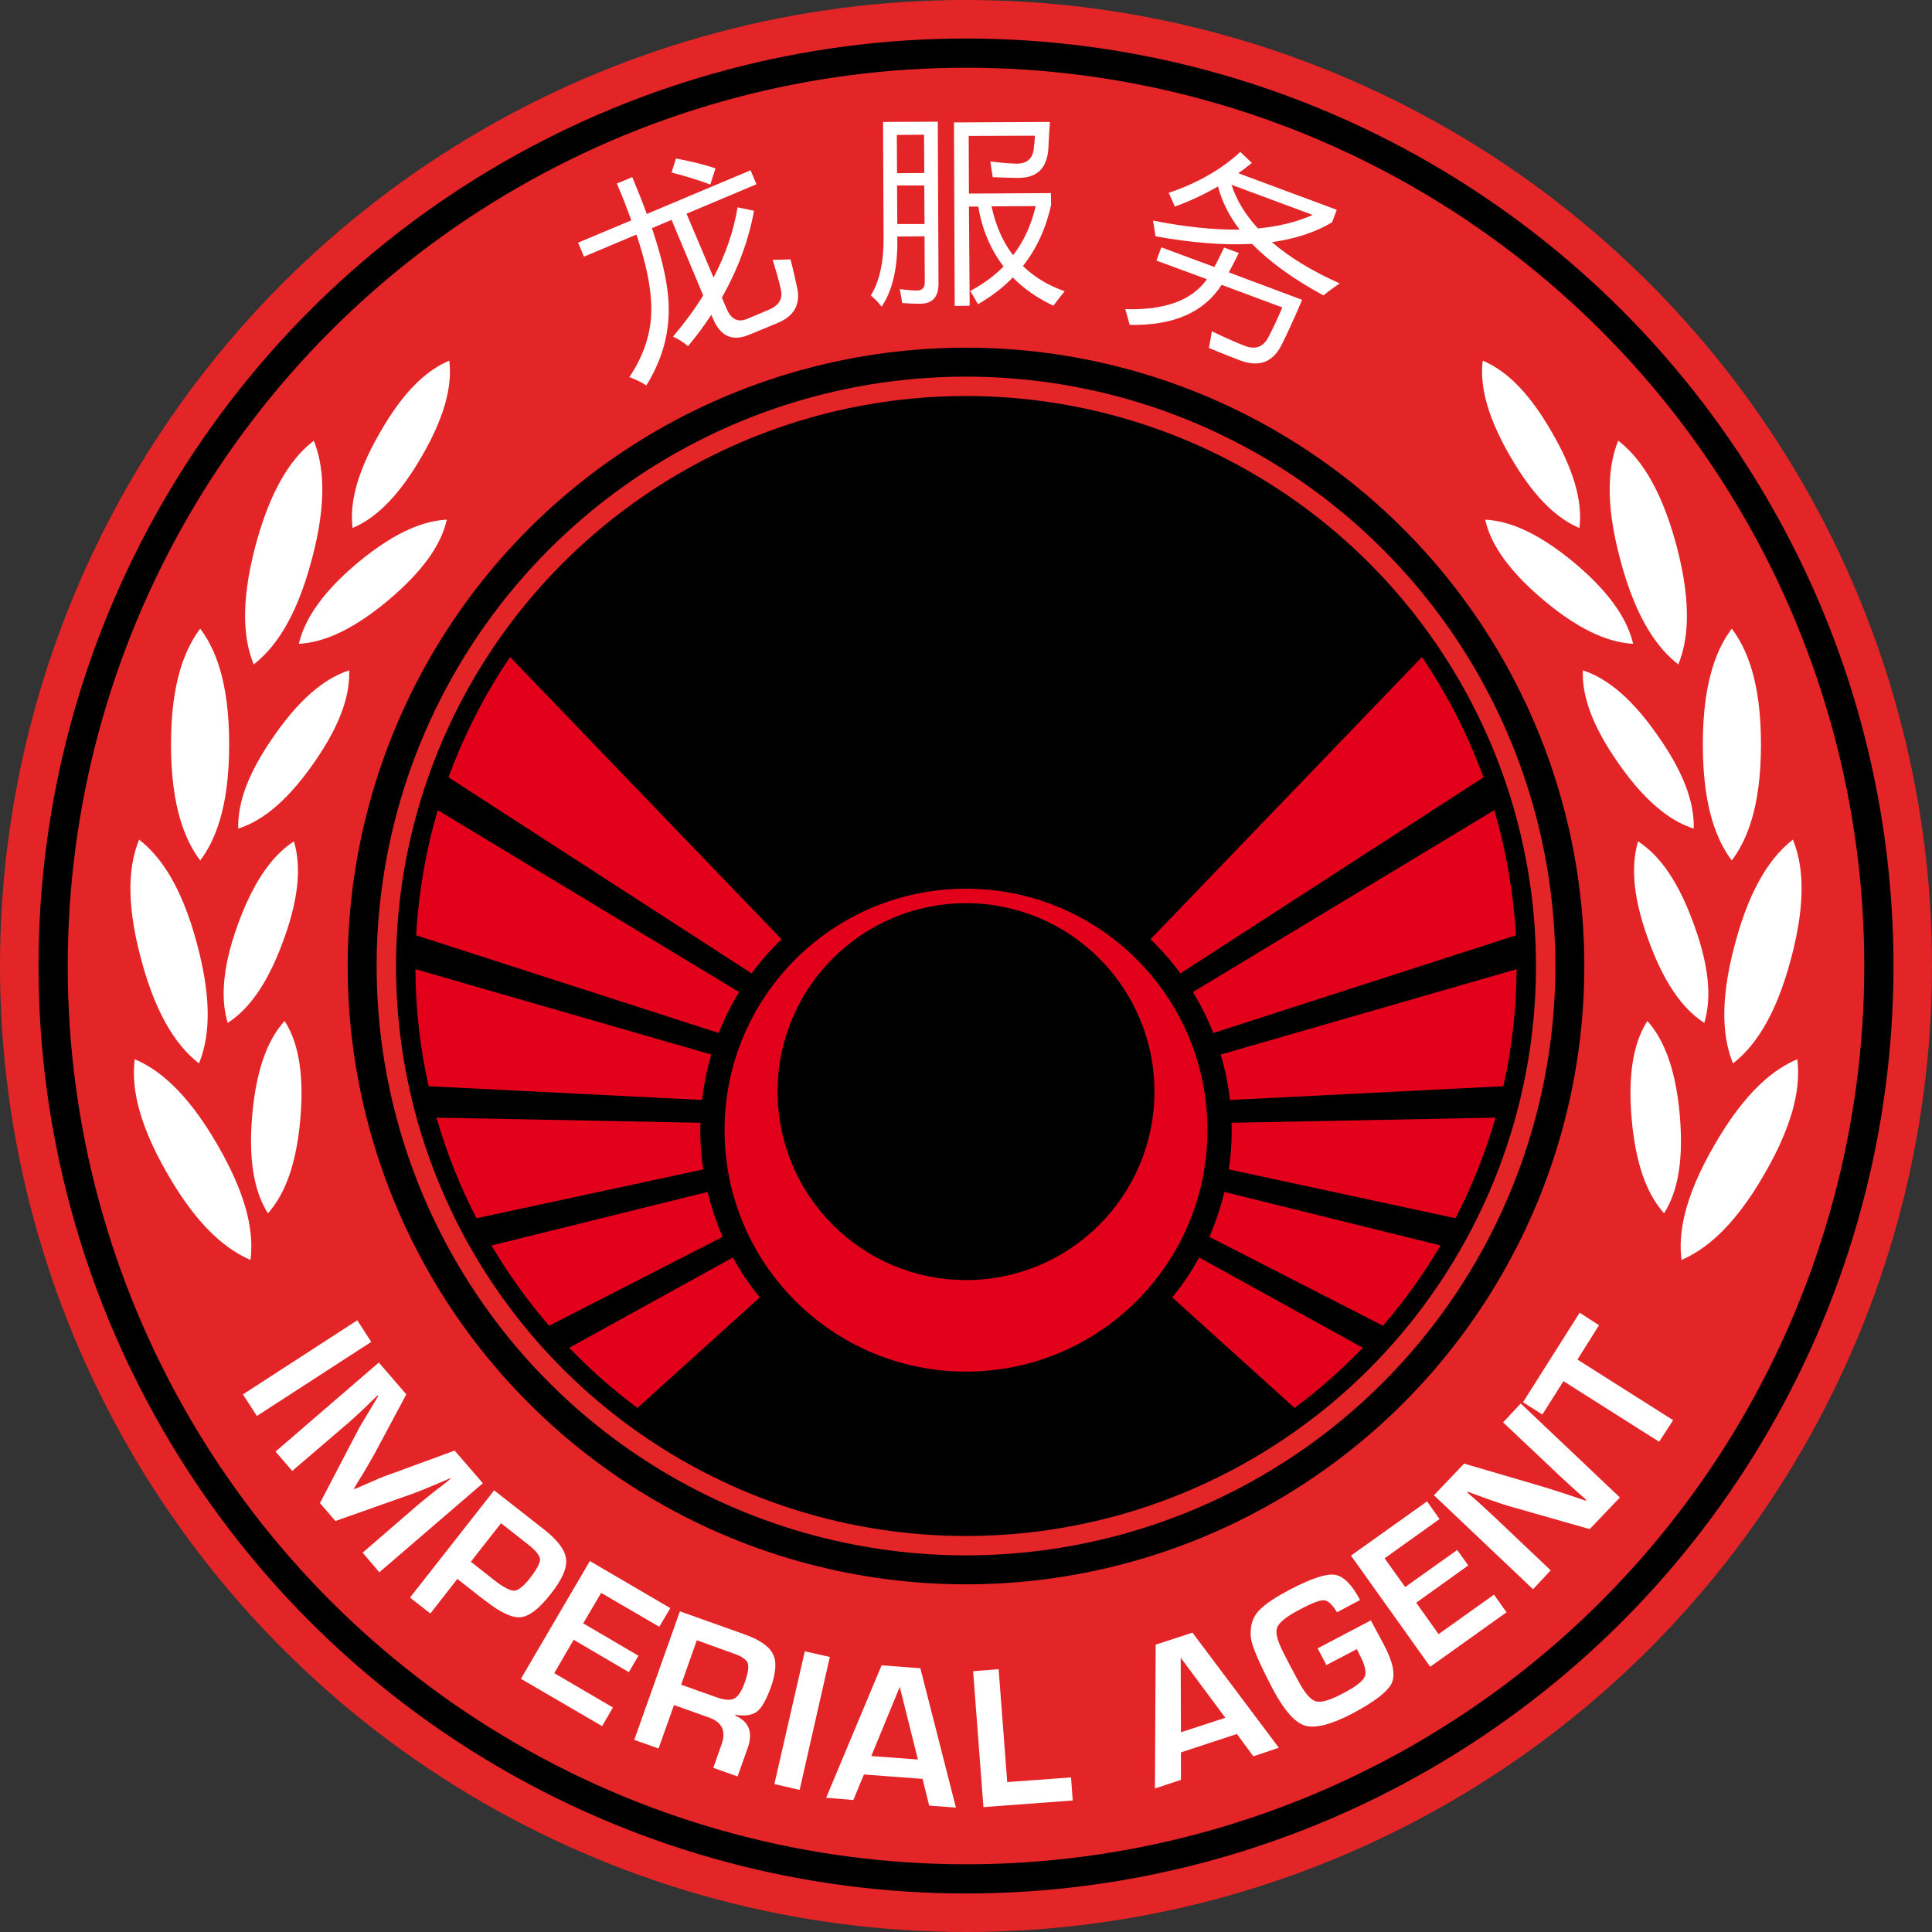 <?xml version="1.0" encoding="UTF-8" standalone="no"?>
<!-- Creator: CorelDRAW X7 -->

<svg
   xmlns:dc="http://purl.org/dc/elements/1.1/"
   xmlns:cc="http://creativecommons.org/ns#"
   xmlns:rdf="http://www.w3.org/1999/02/22-rdf-syntax-ns#"
   xmlns:svg="http://www.w3.org/2000/svg"
   xmlns="http://www.w3.org/2000/svg"
   xmlns:sodipodi="http://sodipodi.sourceforge.net/DTD/sodipodi-0.dtd"
   xmlns:inkscape="http://www.inkscape.org/namespaces/inkscape"
   xml:space="preserve"
   width="7.874in"
   height="7.874in"
   version="1.1"
   style="clip-rule:evenodd;fill-rule:evenodd;image-rendering:optimizeQuality;shape-rendering:geometricPrecision;text-rendering:geometricPrecision"
   viewBox="0 0 7874.001 7874.001"
   id="svg4813"
   inkscape:version="0.91 r13725"
   sodipodi:docname="Yu Jing - Zhanying Imperial Agents - [N3] [Vyo].svg"><rect x="0" y="0" width="7874.001" height="7874.001" fill="#333333" stroke="none"/><sodipodi:namedview
     pagecolor="#ffffff"
     bordercolor="#666666"
     borderopacity="1"
     objecttolerance="10"
     gridtolerance="10"
     guidetolerance="10"
     inkscape:pageopacity="0"
     inkscape:pageshadow="2"
     inkscape:window-width="640"
     inkscape:window-height="480"
     id="namedview4853"
     showgrid="false"
     inkscape:zoom="0.23838384"
     inkscape:cx="736.83001"
     inkscape:cy="849.33005"
     inkscape:window-x="0"
     inkscape:window-y="0"
     inkscape:window-maximized="0"
     inkscape:current-layer="svg4813" /><defs
     id="defs4815"><style
       type="text/css"
       id="style4817"><![CDATA[
    .fil3 {fill:none}
    .fil1 {fill:black}
    .fil5 {fill:#E2001A}
    .fil0 {fill:#E32527}
    .fil4 {fill:white}
    .fil2 {fill:white;fill-rule:nonzero}
   ]]></style></defs><g
     id="Layer_x0020_1"
     transform="translate(3937,-7063)"><circle
       class="fil0"
       cy="11000"
       r="3937"
       id="circle4821"
       cx="0"
       style="fill:#e32527" /><circle
       class="fil1"
       cy="11000"
       r="3780"
       id="circle4823"
       cx="0"
       style="fill:#000000" /><circle
       class="fil0"
       cy="11000"
       r="3661"
       id="circle4825"
       cx="0"
       style="fill:#e32527" /><circle
       class="fil1"
       cy="11000"
       r="2520"
       id="circle4827"
       cx="0"
       style="fill:#000000" /><circle
       class="fil0"
       cy="11000"
       r="2402"
       id="circle4829"
       cx="0"
       style="fill:#e32527" /><circle
       class="fil1"
       cy="11000"
       r="2323"
       id="circle4831"
       cx="0"
       style="fill:#000000" /><path
       class="fil2"
       d="m -1194,8435 c 47,-56 88,-111 123,-168 l -129,-308 -80,34 c 40,118 62,215 67,291 9,124 -22,241 -90,350 -19,-13 -42,-24 -69,-34 67,-100 97,-205 88,-315 -4,-69 -23,-158 -59,-266 l -214,90 -24,-57 217,-91 c -17,-47 -36,-97 -59,-150 l 63,-26 c 22,53 42,103 59,150 l 423,-178 24,57 -285,120 110,260 c 49,-93 82,-189 98,-286 l 67,14 c -22,121 -66,239 -131,354 l 19,44 c 18,44 46,58 83,43 l 88,-37 c 43,-18 60,-46 50,-85 -6,-28 -17,-67 -33,-119 24,0 48,-1 73,-2 14,56 23,98 29,126 9,62 -17,106 -81,133 l -116,48 c -68,29 -118,7 -148,-65 l -7,-16 c -28,43 -60,86 -95,128 -17,-15 -37,-28 -61,-39 z m -6,-669 18,-57 c 59,11 113,24 161,40 l -21,66 c -48,-18 -101,-34 -158,-49 z m 1151,-204 391,-2 c -3,44 -5,78 -6,104 -4,84 -46,125 -125,124 -21,0 -55,-1 -102,-3 -3,-21 -7,-42 -10,-64 39,5 74,8 105,9 45,1 70,-21 73,-68 2,-14 3,-29 4,-46 l -270,1 1,235 334,-2 1,48 c -21,95 -59,179 -115,249 46,45 102,79 170,103 -18,22 -33,42 -46,59 -65,-31 -120,-69 -165,-115 -40,41 -87,77 -142,109 -10,-18 -21,-36 -32,-54 52,-28 98,-61 136,-100 -52,-68 -87,-149 -103,-244 l -38,0 3,404 -61,1 -3,-748 z m -289,-2 223,-1 3,660 c 0,54 -24,81 -73,82 -27,0 -52,-1 -75,-3 -2,-16 -6,-35 -10,-57 27,4 50,6 70,6 21,0 32,-11 32,-34 l -1,-187 -111,1 c 3,124 -19,220 -64,286 -12,-16 -26,-31 -44,-46 35,-56 53,-135 52,-237 l -2,-470 z m 622,343 -180,1 c 17,78 46,145 88,199 44,-57 74,-123 92,-200 z m -564,73 111,0 -1,-157 -111,0 1,157 z m 109,-364 -111,1 1,156 111,-1 -1,-156 z m 1289,70 47,45 c -18,15 -37,29 -55,42 l 401,149 -19,51 c -68,41 -149,67 -245,81 72,62 164,118 276,168 -25,17 -47,33 -66,49 -122,-66 -219,-136 -291,-210 -114,6 -245,-4 -394,-31 -2,-19 -6,-40 -10,-64 131,26 249,38 353,37 -43,-57 -72,-115 -88,-176 -56,32 -115,60 -176,82 -9,-21 -17,-40 -25,-56 118,-40 216,-96 292,-167 z m -322,389 216,80 c 13,-23 26,-50 40,-79 l 60,22 c -15,29 -28,56 -41,79 l 299,112 c -38,89 -67,151 -85,186 -35,68 -90,89 -165,62 -29,-11 -73,-28 -130,-52 4,-20 8,-43 12,-68 55,27 101,47 138,61 43,15 74,1 94,-40 19,-36 37,-75 55,-118 l -247,-92 c -72,112 -197,167 -375,163 -6,-21 -11,-42 -18,-64 160,5 271,-35 333,-122 l -206,-76 20,-54 z m 617,-132 -331,-123 c 21,64 57,123 108,178 84,-8 158,-26 223,-55 z"
       id="path4833"
       inkscape:connector-curvature="0"
       style="fill:#ffffff;fill-rule:nonzero" /><circle
       class="fil3"
       cy="11000"
       r="3898"
       id="circle4835"
       cx="0"
       style="fill:none" /><circle
       class="fil3"
       cy="11000"
       r="3898"
       id="circle4837"
       cx="0"
       style="fill:none" /><path
       class="fil4"
       d="m -2500,9215 c 75,-32 173,-103 282,-292 109,-188 122,-309 112,-390 -76,32 -174,103 -282,292 -109,188 -122,309 -112,390 z m -416,2983 c 12,-98 -3,-242 -134,-468 -130,-226 -248,-312 -338,-350 -12,97 3,242 134,468 130,226 248,311 338,350 z m 139,-974 c 44,69 83,184 64,400 -19,217 -78,323 -132,384 -44,-70 -83,-184 -64,-401 19,-216 77,-322 132,-383 z m -349,173 c 37,-91 60,-235 -8,-487 -67,-252 -159,-365 -236,-425 -37,91 -60,234 8,487 67,252 159,365 236,425 z m 387,-905 c 23,79 32,200 -43,404 -74,204 -158,291 -227,336 -23,-78 -32,-199 42,-403 75,-205 159,-292 228,-337 z m -382,78 c 59,-79 118,-212 118,-473 0,-261 -59,-393 -118,-472 -59,79 -119,211 -119,472 0,261 60,394 119,473 z m 607,-775 c 3,82 -20,201 -145,379 -125,179 -229,241 -307,266 -2,-82 21,-200 146,-378 124,-179 228,-241 306,-267 z m -389,-24 c 77,-60 169,-173 236,-425 68,-252 45,-396 9,-487 -78,60 -169,173 -237,425 -67,252 -45,396 -8,487 z m 787,-590 c -18,80 -72,188 -238,328 -167,140 -283,173 -365,178 19,-80 72,-189 238,-329 167,-139 283,-173 365,-177 z"
       id="path4839"
       inkscape:connector-curvature="0"
       style="fill:#ffffff" /><path
       class="fil4"
       d="m 2500,9215 c -75,-32 -173,-103 -282,-292 -109,-188 -122,-309 -112,-390 76,32 174,103 282,292 109,188 122,309 112,390 z m 416,2983 c -12,-98 3,-242 134,-468 130,-226 248,-312 338,-350 12,97 -3,242 -134,468 -130,226 -248,311 -338,350 z m -139,-974 c -44,69 -83,184 -64,400 19,217 78,323 132,384 44,-70 83,-184 64,-401 -19,-216 -78,-322 -132,-383 z m 349,173 c -37,-91 -60,-235 8,-487 67,-252 159,-365 236,-425 37,91 60,234 -8,487 -67,252 -159,365 -236,425 z m -387,-905 c -23,79 -32,200 43,404 74,204 158,291 227,336 23,-78 32,-199 -43,-403 -74,-205 -158,-292 -227,-337 z m 382,78 c -59,-79 -118,-212 -118,-473 0,-261 59,-393 118,-472 59,79 119,211 119,472 0,261 -60,394 -119,473 z m -607,-775 c -3,82 20,201 145,379 125,179 229,241 307,266 2,-82 -21,-200 -146,-378 -124,-179 -228,-241 -306,-267 z m 389,-24 c -77,-60 -169,-173 -236,-425 -68,-252 -45,-396 -9,-487 78,60 169,173 237,425 67,252 45,396 8,487 z m -787,-590 c 18,80 72,188 238,328 167,140 283,173 365,178 -19,-80 -72,-189 -238,-329 -167,-139 -283,-173 -365,-177 z"
       id="path4841"
       inkscape:connector-curvature="0"
       style="fill:#ffffff" /><path
       class="fil2"
       d="m -2424,12532 -466,302 -57,-88 466,-302 57,88 z m 455,576 -422,363 -68,-80 229,-198 c 19,-15 40,-33 64,-52 l 33,-25 32,-26 -2,-2 -37,16 -38,16 c -33,14 -59,24 -75,30 l -317,112 -63,-73 155,-297 c 8,-16 22,-39 41,-70 l 21,-35 21,-35 -3,-2 -29,28 -29,28 c -23,22 -43,40 -60,55 l -230,197 -68,-79 421,-363 112,130 -130,243 c -10,17 -23,41 -41,71 l -21,34 -21,35 2,3 37,-16 37,-16 c 31,-14 56,-24 75,-30 l 259,-95 115,133 z m -297,466 343,-437 176,138 22,17 c 59,46 91,87 95,124 5,37 -16,85 -63,144 -46,59 -86,90 -121,94 -34,4 -82,-18 -142,-65 l -19,-14 -98,-77 -110,141 -83,-65 z m 248,-146 94,74 c 38,30 65,44 83,44 16,-1 38,-18 63,-50 29,-37 43,-64 42,-79 -2,-16 -20,-38 -56,-65 l -103,-81 -123,157 z m 531,127 -73,124 225,132 -39,67 -225,-132 -79,136 239,140 -44,76 -331,-193 281,-480 328,192 -45,76 -237,-138 z m 135,599 186,-524 258,92 c 64,22 104,49 120,80 17,31 14,75 -6,134 -19,53 -38,87 -57,102 -19,15 -48,20 -88,14 l -2,3 c 57,24 74,69 51,133 l -41,115 -99,-35 34,-96 c 19,-54 2,-90 -51,-109 l -143,-51 -63,177 -99,-35 z m 191,-225 143,51 c 34,12 59,14 74,5 16,-8 30,-30 43,-67 13,-38 17,-64 11,-78 -6,-14 -25,-27 -57,-38 l -150,-54 -64,181 z m 606,-113 -123,542 -103,-24 124,-541 102,23 z m 378,497 -239,-18 -43,104 -111,-9 226,-540 158,12 145,568 -109,-8 -27,-109 z m -19,-79 -74,-296 -116,282 190,14 z m 329,-368 35,460 260,-19 7,94 -364,27 -42,-554 104,-8 z m 971,264 -228,75 0,112 -106,35 3,-586 150,-49 352,469 -104,35 -67,-91 z m -47,-66 -182,-245 1,304 181,-59 z m 376,-283 217,-114 52,97 c 38,71 49,124 33,159 -16,34 -70,76 -163,125 -85,44 -148,60 -190,48 -42,-13 -85,-62 -130,-146 -56,-107 -87,-178 -91,-212 -4,-42 4,-76 26,-103 21,-27 66,-58 132,-93 88,-46 149,-66 184,-61 35,5 70,40 103,103 l -94,50 c -19,-31 -36,-48 -53,-49 -16,-1 -49,11 -99,38 -54,28 -85,53 -92,74 -8,21 2,56 28,106 l 25,49 34,63 c 26,49 50,76 71,82 22,6 59,-5 111,-33 51,-26 80,-49 88,-68 8,-18 1,-49 -22,-91 l -10,-21 -124,65 -36,-68 z m 273,-367 84,117 212,-151 45,63 -212,152 91,128 226,-161 51,72 -311,222 -323,-453 310,-221 51,72 -224,160 z m 555,-631 404,383 -123,129 -330,-94 c -17,-5 -45,-14 -84,-28 l -41,-15 -41,-15 -3,3 28,24 27,24 54,50 231,219 -72,77 -404,-383 123,-129 304,89 c 27,8 59,18 96,30 l 48,16 47,16 3,-3 -27,-24 -27,-24 -52,-48 -233,-220 72,-77 z m 231,-179 390,247 -57,88 -390,-247 -86,136 -79,-50 231,-365 79,51 -88,140 z"
       id="path4843"
       inkscape:connector-curvature="0"
       style="fill:#ffffff;fill-rule:nonzero" /><circle
       class="fil5"
       cy="11669"
       r="984"
       id="circle4845"
       cx="0"
       style="fill:#e2001a" /><circle
       class="fil1"
       cy="11512"
       r="768"
       id="circle4847"
       cx="0"
       style="fill:#000000" /><path
       class="fil5"
       d="m 2109,10231 -1235,799 c -37,-50 -77,-96 -122,-139 l 0,0 1106,-1150 c 103,151 187,316 251,490 z m 132,644 -1233,398 c -23,-58 -51,-114 -83,-167 l 1228,-741 c 48,163 78,334 88,510 z m -51,615 -1114,56 c -8,-64 -20,-125 -38,-185 l 1206,-348 c -1,163 -19,323 -54,477 z m -195,538 -924,-199 c 8,-52 12,-105 12,-160 0,-10 0,-20 -1,-30 l 1076,-21 c -41,143 -96,280 -163,410 z m -296,438 -707,-362 c 25,-58 46,-120 61,-183 l 881,218 c -69,116 -147,226 -235,327 z m -360,335 -498,-450 0,-1 c 41,-50 78,-104 109,-162 l 667,368 c -86,89 -178,171 -278,245 z"
       id="path4849"
       inkscape:connector-curvature="0"
       style="fill:#e2001a" /><path
       class="fil5"
       d="m -2109,10231 1235,799 c 37,-50 77,-96 122,-139 l 0,0 -1106,-1150 c -103,151 -187,316 -251,490 z m -132,644 1233,398 c 23,-58 51,-114 83,-167 l -1228,-741 c -48,163 -78,334 -88,510 z m 51,615 1114,56 c 8,-64 20,-125 38,-185 l -1206,-348 c 1,163 19,323 54,477 z m 195,538 924,-199 c -8,-52 -12,-105 -12,-160 0,-10 0,-20 1,-30 l -1076,-21 c 41,143 96,280 163,410 z m 296,438 707,-362 c -25,-58 -46,-120 -61,-183 l -881,218 c 69,116 147,226 235,327 z m 360,335 498,-450 0,-1 c -41,-50 -78,-104 -109,-162 l -667,368 c 86,89 178,171 278,245 z"
       id="path4851"
       inkscape:connector-curvature="0"
       style="fill:#e2001a" /></g></svg>